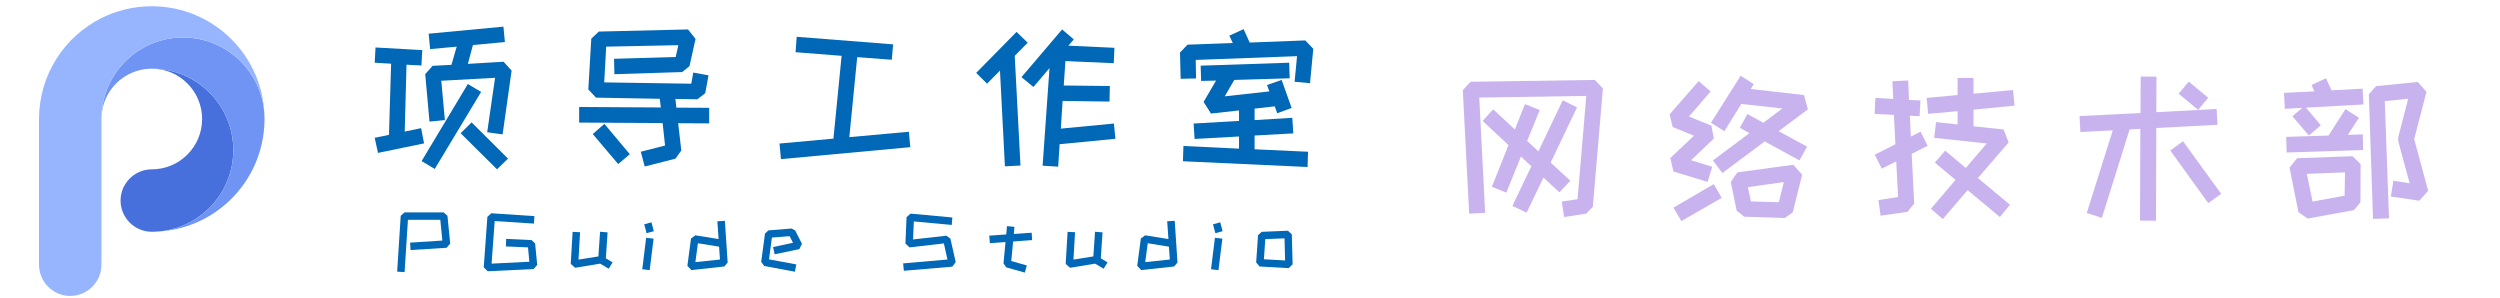 <svg xmlns="http://www.w3.org/2000/svg" xmlns:xlink="http://www.w3.org/1999/xlink" width="2480" zoomAndPan="magnify" viewBox="0 0 1860 222" height="296" preserveAspectRatio="xMidYMid meet" version="1.0"><defs><g/></defs><path fill="#4770dc" d="M 113.465 51.098 C 146.715 51.395 173.582 78.438 173.582 111.762 C 173.582 122.547 170.766 132.68 165.832 141.453 C 155.758 159.363 136.859 171.645 115.035 172.391 C 114.793 172.402 114.551 172.406 114.309 172.41 C 114.148 172.41 113.992 172.414 113.836 172.418 C 113.531 172.422 113.223 172.43 112.914 172.43 C 100.145 172.43 89.699 161.98 89.699 149.211 C 89.699 143.277 91.953 137.844 95.652 133.73 C 95.934 133.418 96.219 133.113 96.516 132.816 C 100.727 128.605 106.531 125.992 112.914 125.992 C 133.594 125.992 150.363 109.23 150.363 88.547 C 150.363 68.047 133.891 51.395 113.465 51.098 Z M 113.465 51.098 " fill-opacity="1" fill-rule="nonzero"/><path fill="#6f94f4" d="M 136.129 27.879 C 169.633 27.879 196.797 55.039 196.797 88.543 C 196.797 88.848 196.793 89.156 196.785 89.465 C 196.785 89.621 196.781 89.777 196.777 89.938 C 196.773 90.18 196.766 90.422 196.762 90.664 C 195.656 135.309 159.676 171.285 115.035 172.391 C 136.859 171.645 155.758 159.363 165.828 141.453 C 170.766 132.68 173.578 122.547 173.578 111.762 C 173.578 78.438 146.711 51.395 113.461 51.098 C 113.277 51.098 113.094 51.098 112.91 51.098 C 112.59 51.098 112.27 51.098 111.941 51.109 C 92.027 51.613 75.977 67.668 75.473 87.578 C 75.633 77.148 78.426 67.363 83.215 58.848 C 93.613 40.363 113.414 27.879 136.129 27.879 Z M 136.129 27.879 " fill-opacity="1" fill-rule="nonzero"/><path fill="#97b4ff" d="M 112.914 4.656 C 159.242 4.656 196.797 42.215 196.797 88.543 C 196.797 55.035 169.633 27.879 136.133 27.879 C 113.414 27.879 93.613 40.363 83.219 58.848 C 78.43 67.363 75.637 77.148 75.477 87.578 C 75.469 87.898 75.465 88.219 75.465 88.547 L 75.465 196.961 C 75.465 209.73 65.016 220.18 52.246 220.18 C 39.477 220.18 29.031 209.73 29.031 196.961 L 29.031 88.543 C 29.031 55.672 47.934 27.219 75.469 13.461 C 86.734 7.828 99.457 4.656 112.914 4.656 Z M 112.914 4.656 " fill-opacity="1" fill-rule="nonzero"/><g fill="#0068b7" fill-opacity="1"><g transform="translate(268.781, 116.801)"><g><path d="M 83.078 -83.312 L 79.297 -69.281 L 105.875 -70.875 L 111.859 -64.281 L 105.156 -16.828 L 93.688 -18.422 L 99.547 -58.922 L 59.531 -56.719 L 62.219 -27.453 L 50.75 -26.344 L 47.578 -61.609 L 53.062 -67.828 L 67.094 -68.562 L 71 -82.094 L 51.234 -80.266 L 50.141 -91.734 L 105.766 -96.984 L 106.859 -85.516 Z M 12.438 -3.047 L 10 -14.266 L 20.609 -16.469 L 22.203 -69.406 L 10 -70.141 L 10.609 -81.484 L 45.375 -79.531 L 44.766 -68.062 L 33.672 -68.672 L 32.328 -18.906 L 44.531 -21.469 L 46.719 -10.125 Z M 54.656 8.906 L 44.891 3.047 L 79.297 -54.281 L 89.172 -48.422 Z M 101 9.156 L 73.922 -17.688 L 82.094 -25.734 L 109.172 1.219 Z M 101 9.156 "/></g></g></g><g fill="#0068b7" fill-opacity="1"><g transform="translate(418.197, 116.801)"><g><path d="M 109.422 -25 L 86.359 -25.125 L 88.688 -4.875 L 84.406 1.219 L 61.484 7.078 L 58.547 -3.906 L 76.609 -8.531 L 74.781 -25.25 L 12.688 -25.609 L 12.688 -37.203 L 73.438 -36.844 L 72.703 -43.297 L 25.25 -44.156 L 19.516 -50.25 L 21.719 -88.078 L 27.328 -93.312 L 93.688 -94.906 L 99.297 -87.828 L 94.781 -67.578 L 89.297 -63.188 L 38.906 -61.609 L 38.672 -73.062 L 84.531 -74.406 L 86.484 -83.188 L 32.812 -82.094 L 31.344 -55.5 L 96.125 -54.531 L 97.594 -62.828 L 108.938 -60.75 L 106.5 -47.453 L 100.641 -42.938 L 84.297 -43.188 L 85.016 -36.719 L 109.422 -36.594 Z M 41.719 5.25 L 22.812 -17.078 L 31.469 -24.641 L 50.375 -2.078 Z M 41.719 5.25 "/></g></g></g><g fill="#0068b7" fill-opacity="1"><g transform="translate(567.613, 116.801)"><g><path d="M 70.141 -74.281 L 64.281 -14.766 L 108.562 -18.781 L 109.656 -7.312 L 13.422 1.578 L 12.328 -10 L 52.453 -13.656 L 58.547 -75.266 L 24.281 -77.953 L 25.125 -89.422 L 96.859 -83.797 L 95.875 -72.344 Z M 70.141 -74.281 "/></g></g></g><g fill="#0068b7" fill-opacity="1"><g transform="translate(717.029, 116.801)"><g><path d="M 73.562 -41.719 L 72.219 -21.109 L 111.734 -24.891 L 112.828 -13.547 L 71.484 -9.516 L 71.359 -9.875 L 70.266 7.203 L 58.672 6.469 L 63.797 -66.109 L 51.844 -52.094 L 42.938 -59.406 L 73.188 -94.906 L 81.859 -87.469 L 77.828 -82.828 L 112.109 -81.234 L 111.609 -69.781 L 75.625 -71.359 L 74.406 -53.188 L 108.688 -52.812 L 108.438 -41.234 Z M 9.266 -62.578 L 39.281 -93.078 L 47.578 -85.016 L 37.938 -75.266 L 42.203 6.344 L 30.625 6.953 L 26.953 -64.281 L 17.328 -54.531 Z M 9.266 -62.578 "/></g></g></g><g fill="#0068b7" fill-opacity="1"><g transform="translate(866.445, 116.801)"><g><path d="M 81.969 -37.688 L 66.969 -35.984 L 66.969 -27.453 L 95.031 -29.156 L 95.766 -17.562 L 66.969 -15.984 L 66.969 -5.734 L 106.734 -3.906 L 106.375 7.438 L 13.656 3.172 L 14.031 -8.172 L 55.375 -6.219 L 55.375 -15.25 L 22.328 -13.422 L 21.594 -24.891 L 55.375 -26.844 L 55.375 -34.641 L 34.516 -32.328 L 29.031 -40.984 L 38.297 -56.844 L 27.203 -56.594 L 26.844 -67.953 L 92.703 -70.141 L 93.078 -58.547 L 51.844 -57.328 L 44.766 -45.141 L 77.953 -48.797 L 76.234 -53.547 L 87.094 -57.328 L 94.531 -36.469 L 83.797 -32.562 Z M 96.734 -55.984 L 98.562 -75.016 L 23.172 -72.219 L 23.422 -58.438 L 11.953 -58.188 L 11.469 -77.703 L 17.078 -83.562 L 50.75 -84.781 L 48.188 -90.266 L 58.797 -95.141 L 63.312 -85.141 L 104.656 -86.734 L 110.641 -80.516 L 108.203 -54.891 Z M 96.734 -55.984 "/></g></g></g><g fill="#0068b7" fill-opacity="1"><g transform="translate(294.3, 201.453)"><g><path d="M 6.719 1 L 1.188 0.656 L 3.828 -40.891 L 6.672 -43.422 L 35.75 -43.422 L 38.594 -40.953 L 40.656 -20.234 L 38 -17.109 L 11.156 -15.406 L 10.797 -20.938 L 34.812 -22.484 L 33.281 -37.938 L 9.203 -37.938 Z M 6.719 1 "/></g></g></g><g fill="#0068b7" fill-opacity="1"><g transform="translate(358.722, 201.453)"><g><path d="M 4.125 0.359 L 1.188 -2.594 L 3.891 -40.172 L 6.844 -42.781 L 38.875 -40.656 L 38.531 -35.109 L 9.328 -37 L 7.016 -5.312 L 35.109 -6.719 L 34.109 -17.406 L 17.641 -18.109 L 17.875 -23.719 L 36.75 -22.828 L 39.406 -20.359 L 40.953 -4.359 L 38.344 -1.297 Z M 4.125 0.359 "/></g></g></g><g fill="#0068b7" fill-opacity="1"><g transform="translate(423.439, 201.453)"><g><path d="M 29.438 -1.531 L 23.062 -5.312 L 4.422 -2.234 L 1.188 -5.141 L 2.594 -28.969 L 8.141 -28.672 L 6.969 -8.312 L 21.766 -10.672 L 23.016 -29.031 L 28.609 -28.562 L 27.312 -9.266 L 32.328 -6.25 Z M 29.438 -1.531 "/></g></g></g><g fill="#0068b7" fill-opacity="1"><g transform="translate(476.652, 201.453)"><g><path d="M 4.422 -27.969 L 2.656 -34.578 L 8.031 -36.047 L 9.797 -29.438 Z M 6.719 -0.469 L 1.188 -1.125 L 4.078 -24.547 L 9.609 -23.891 Z M 6.719 -0.469 "/></g></g></g><g fill="#0068b7" fill-opacity="1"><g transform="translate(510.221, 201.453)"><g><path d="M 9.031 -20.469 L 7.141 -6.438 L 25.422 -8.375 L 24.781 -17.938 Z M 4.188 -0.531 L 1.188 -3.656 L 3.891 -24.016 L 7.078 -26.375 L 24.422 -23.594 L 23.484 -36.812 L 29.094 -37.172 L 31.156 -6.141 L 28.672 -3.188 Z M 4.188 -0.531 "/></g></g></g><g fill="#0068b7" fill-opacity="1"><g transform="translate(565.145, 201.453)"><g><path d="M 26.25 0.703 L 3.422 -3.547 L 1.188 -6.672 L 4.016 -27.672 L 6.484 -30.031 L 23.781 -31.453 L 26.484 -29.969 L 31.5 -20.062 L 29.562 -16.109 L 11.203 -12.266 L 10.031 -17.641 L 24.844 -20.828 L 22.359 -25.719 L 9.141 -24.719 L 7.016 -8.5 L 27.312 -4.719 Z M 26.25 0.703 "/></g></g></g><g fill="#0068b7" fill-opacity="1"><g transform="translate(618.654, 201.453)"><g/></g></g><g fill="#0068b7" fill-opacity="1"><g transform="translate(670.746, 201.453)"><g><path d="M 1.719 0 L 1.188 -5.484 L 34.156 -8.375 L 31.5 -20.359 L 5.953 -17.406 L 2.891 -20.234 L 3.719 -39.891 L 6.719 -42.531 L 37.812 -39.641 L 37.344 -34.109 L 9.141 -36.703 L 8.562 -23.312 L 33.328 -26.078 L 36.344 -23.953 L 40.297 -6.484 L 37.766 -3.062 Z M 1.719 0 "/></g></g></g><g fill="#0068b7" fill-opacity="1"><g transform="translate(734.814, 201.453)"><g><path d="M 18.938 -21.766 L 17.578 -7.25 L 29.141 -3.953 L 27.672 1.359 L 13.812 -2.531 L 11.797 -5.484 L 13.281 -21.359 L 1.656 -20.531 L 1.188 -26.141 L 13.812 -27.016 L 14.391 -33.219 L 19.938 -32.688 L 19.469 -27.375 L 32.75 -28.312 L 33.094 -22.828 Z M 18.938 -21.766 "/></g></g></g><g fill="#0068b7" fill-opacity="1"><g transform="translate(791.685, 201.453)"><g><path d="M 29.438 -1.531 L 23.062 -5.312 L 4.422 -2.234 L 1.188 -5.141 L 2.594 -28.969 L 8.141 -28.672 L 6.969 -8.312 L 21.766 -10.672 L 23.016 -29.031 L 28.609 -28.562 L 27.312 -9.266 L 32.328 -6.25 Z M 29.438 -1.531 "/></g></g></g><g fill="#0068b7" fill-opacity="1"><g transform="translate(844.899, 201.453)"><g><path d="M 9.031 -20.469 L 7.141 -6.438 L 25.422 -8.375 L 24.781 -17.938 Z M 4.188 -0.531 L 1.188 -3.656 L 3.891 -24.016 L 7.078 -26.375 L 24.422 -23.594 L 23.484 -36.812 L 29.094 -37.172 L 31.156 -6.141 L 28.672 -3.188 Z M 4.188 -0.531 "/></g></g></g><g fill="#0068b7" fill-opacity="1"><g transform="translate(899.823, 201.453)"><g><path d="M 4.422 -27.969 L 2.656 -34.578 L 8.031 -36.047 L 9.797 -29.438 Z M 6.719 -0.469 L 1.188 -1.125 L 4.078 -24.547 L 9.609 -23.891 Z M 6.719 -0.469 "/></g></g></g><g fill="#0068b7" fill-opacity="1"><g transform="translate(933.392, 201.453)"><g><path d="M 6.969 -8.562 L 22.719 -7.672 L 22.297 -24.125 L 7.969 -23.547 Z M 25.375 -1.953 L 3.781 -3.188 L 1.188 -6.188 L 2.594 -26.438 L 5.25 -28.969 L 24.844 -29.797 L 27.734 -27.078 L 28.312 -4.781 Z M 25.375 -1.953 "/></g></g></g><g fill="#c8b3ee" fill-opacity="1"><g transform="translate(1077.946, 155.467)"><g><path d="M 85.75 6 L 84 -5.5 L 95.75 -7.25 L 102.25 -84.125 L 22.625 -82.875 L 27 2.875 L 15.125 3.5 L 10.375 -88.375 L 16.125 -94.625 L 108.625 -96 L 114.625 -89.625 L 107.125 -1.625 L 102.125 3.5 Z M 75.75 -34.5 L 90.375 -21 L 82.25 -12.375 L 70.375 -23.375 L 57.875 2.75 L 47.25 -2.25 L 61.375 -31.75 L 53.625 -39 L 42.75 -12.125 L 32 -16.5 L 44.375 -47.5 L 25.125 -65.5 L 33 -74.125 L 49.125 -59.125 L 56.625 -78 L 67.625 -73.625 L 58.25 -50.625 L 66.625 -42.875 L 84.75 -80.875 L 95.375 -75.625 Z M 75.75 -34.5 "/></g></g></g><g fill="#c8b3ee" fill-opacity="1"><g transform="translate(1231.063, 155.467)"><g><path d="M 92.25 -57.875 L 113.375 -46.375 L 107.75 -36.125 L 81.875 -50.25 L 50.375 -26.75 L 43.375 -36.125 L 70.5 -56.375 L 63.375 -60.375 L 69 -70.625 L 80.875 -64.125 L 95 -74.75 L 64.5 -78.125 L 51.875 -57.875 L 41.875 -64.125 L 64 -99.125 L 73.75 -92.875 L 71.5 -89.25 L 111.125 -84.75 L 114 -74.125 Z M 96.75 6.75 L 66.625 5.75 L 61 1.25 L 56.625 -20.125 L 61.625 -27.25 L 103.125 -32.875 L 109.75 -25.5 L 102.75 2.5 Z M 39.375 -20.125 L 14 -27.875 L 11.625 -37.875 L 29.25 -54.5 L 13.375 -61 L 11.125 -70.375 L 32.75 -95.125 L 41.625 -87.375 L 25.5 -68.75 L 42.25 -62 L 44 -52.375 L 27.125 -36.25 L 42.875 -31.375 Z M 19.875 9 L 14 -1 L 44 -18.5 L 49.875 -8.25 Z M 71.625 -5.625 L 92.375 -5 L 96.125 -20 L 69.375 -16.25 Z M 71.625 -5.625 "/></g></g></g><g fill="#c8b3ee" fill-opacity="1"><g transform="translate(1384.18, 155.467)"><g><path d="M 49.25 -82.625 L 72.25 -84.75 L 72.25 -97.5 L 84.125 -97.5 L 84.125 -85.75 L 113.5 -88.5 L 114.625 -76.875 L 84.125 -73.875 L 84.125 -61.5 L 106.5 -59.125 L 110.25 -49.5 L 87.375 -23 L 111.25 -3.125 L 103.75 6 L 79.75 -14 L 61.25 7.5 L 52.375 -0.125 L 70.75 -21.625 L 55.375 -34.5 L 63 -43.375 L 78.375 -30.5 L 94 -48.75 L 54.875 -52.875 L 56.25 -64.625 L 72.25 -62.875 L 72.25 -72.75 L 50.375 -70.75 Z M 36.75 -69.375 L 37.5 -53.875 L 44.75 -57.5 L 50 -47 L 38.125 -41 L 40 -4 L 35 2.125 L 15 5 L 13.375 -6.625 L 28 -8.875 L 26.625 -35.375 L 15.875 -30 L 10.625 -40.375 L 26 -48.125 L 24.875 -70 L 10.5 -70.75 L 11.125 -82.625 L 24.375 -81.875 L 23.75 -95 L 35.5 -95.625 L 36.125 -81.125 L 44.625 -80.75 L 44 -69 Z M 36.75 -69.375 "/></g></g></g><g fill="#c8b3ee" fill-opacity="1"><g transform="translate(1537.297, 155.467)"><g><path d="M 67 -60.25 L 66.75 8.75 L 54.875 8.625 L 55.125 -59.625 L 47.125 -59.125 L 26.5 6.625 L 15.25 3 L 34.625 -58.5 L 10.5 -57.25 L 9.875 -69.125 L 55.25 -71.375 L 55.375 -98.5 L 67.125 -98.5 L 67 -72 L 111.875 -74.375 L 112.5 -62.625 Z M 105.625 -4.375 L 77.375 -43.5 L 86.875 -50.375 L 115.25 -11.25 Z M 98.125 -73.75 L 83.625 -85.75 L 91.125 -94.75 L 105.625 -82.75 Z M 98.125 -73.75 "/></g></g></g><g fill="#c8b3ee" fill-opacity="1"><g transform="translate(1690.415, 155.467)"><g><path d="M 72 -85.375 L 77.375 -91.375 L 108.375 -94.5 L 114.875 -87.125 L 105.75 -52 L 116.125 -13.5 L 109.5 -6.125 L 88.375 -9.25 L 90.25 -21 L 102.375 -19.125 L 93.875 -50.375 L 93.875 -53.375 L 101.25 -82 L 83.875 -80.25 L 87 7 L 75.125 7.375 Z M 19.625 2.375 L 13 -30.75 L 18.625 -37.75 L 59.875 -39.25 L 65.875 -33.375 L 65.75 -4.875 L 60.875 0.875 L 26.5 7.125 Z M 8.875 -86.375 L 31.5 -87.5 L 29.375 -92.25 L 40.125 -97.25 L 44.25 -88.25 L 67.375 -89.5 L 68 -77.75 L 25.25 -75.375 L 36.25 -62.25 L 27.375 -54.625 L 15.125 -69 L 22.5 -75.25 L 9.5 -74.5 Z M 10.5 -53.625 L 42 -54.625 L 54.625 -74.25 L 64.625 -67.875 L 56.375 -55.125 L 67.5 -55.5 L 67.75 -43.875 L 10.875 -42 Z M 30.125 -5.5 L 54 -9.875 L 54.25 -27.25 L 25.875 -26.125 Z M 30.125 -5.5 "/></g></g></g></svg>